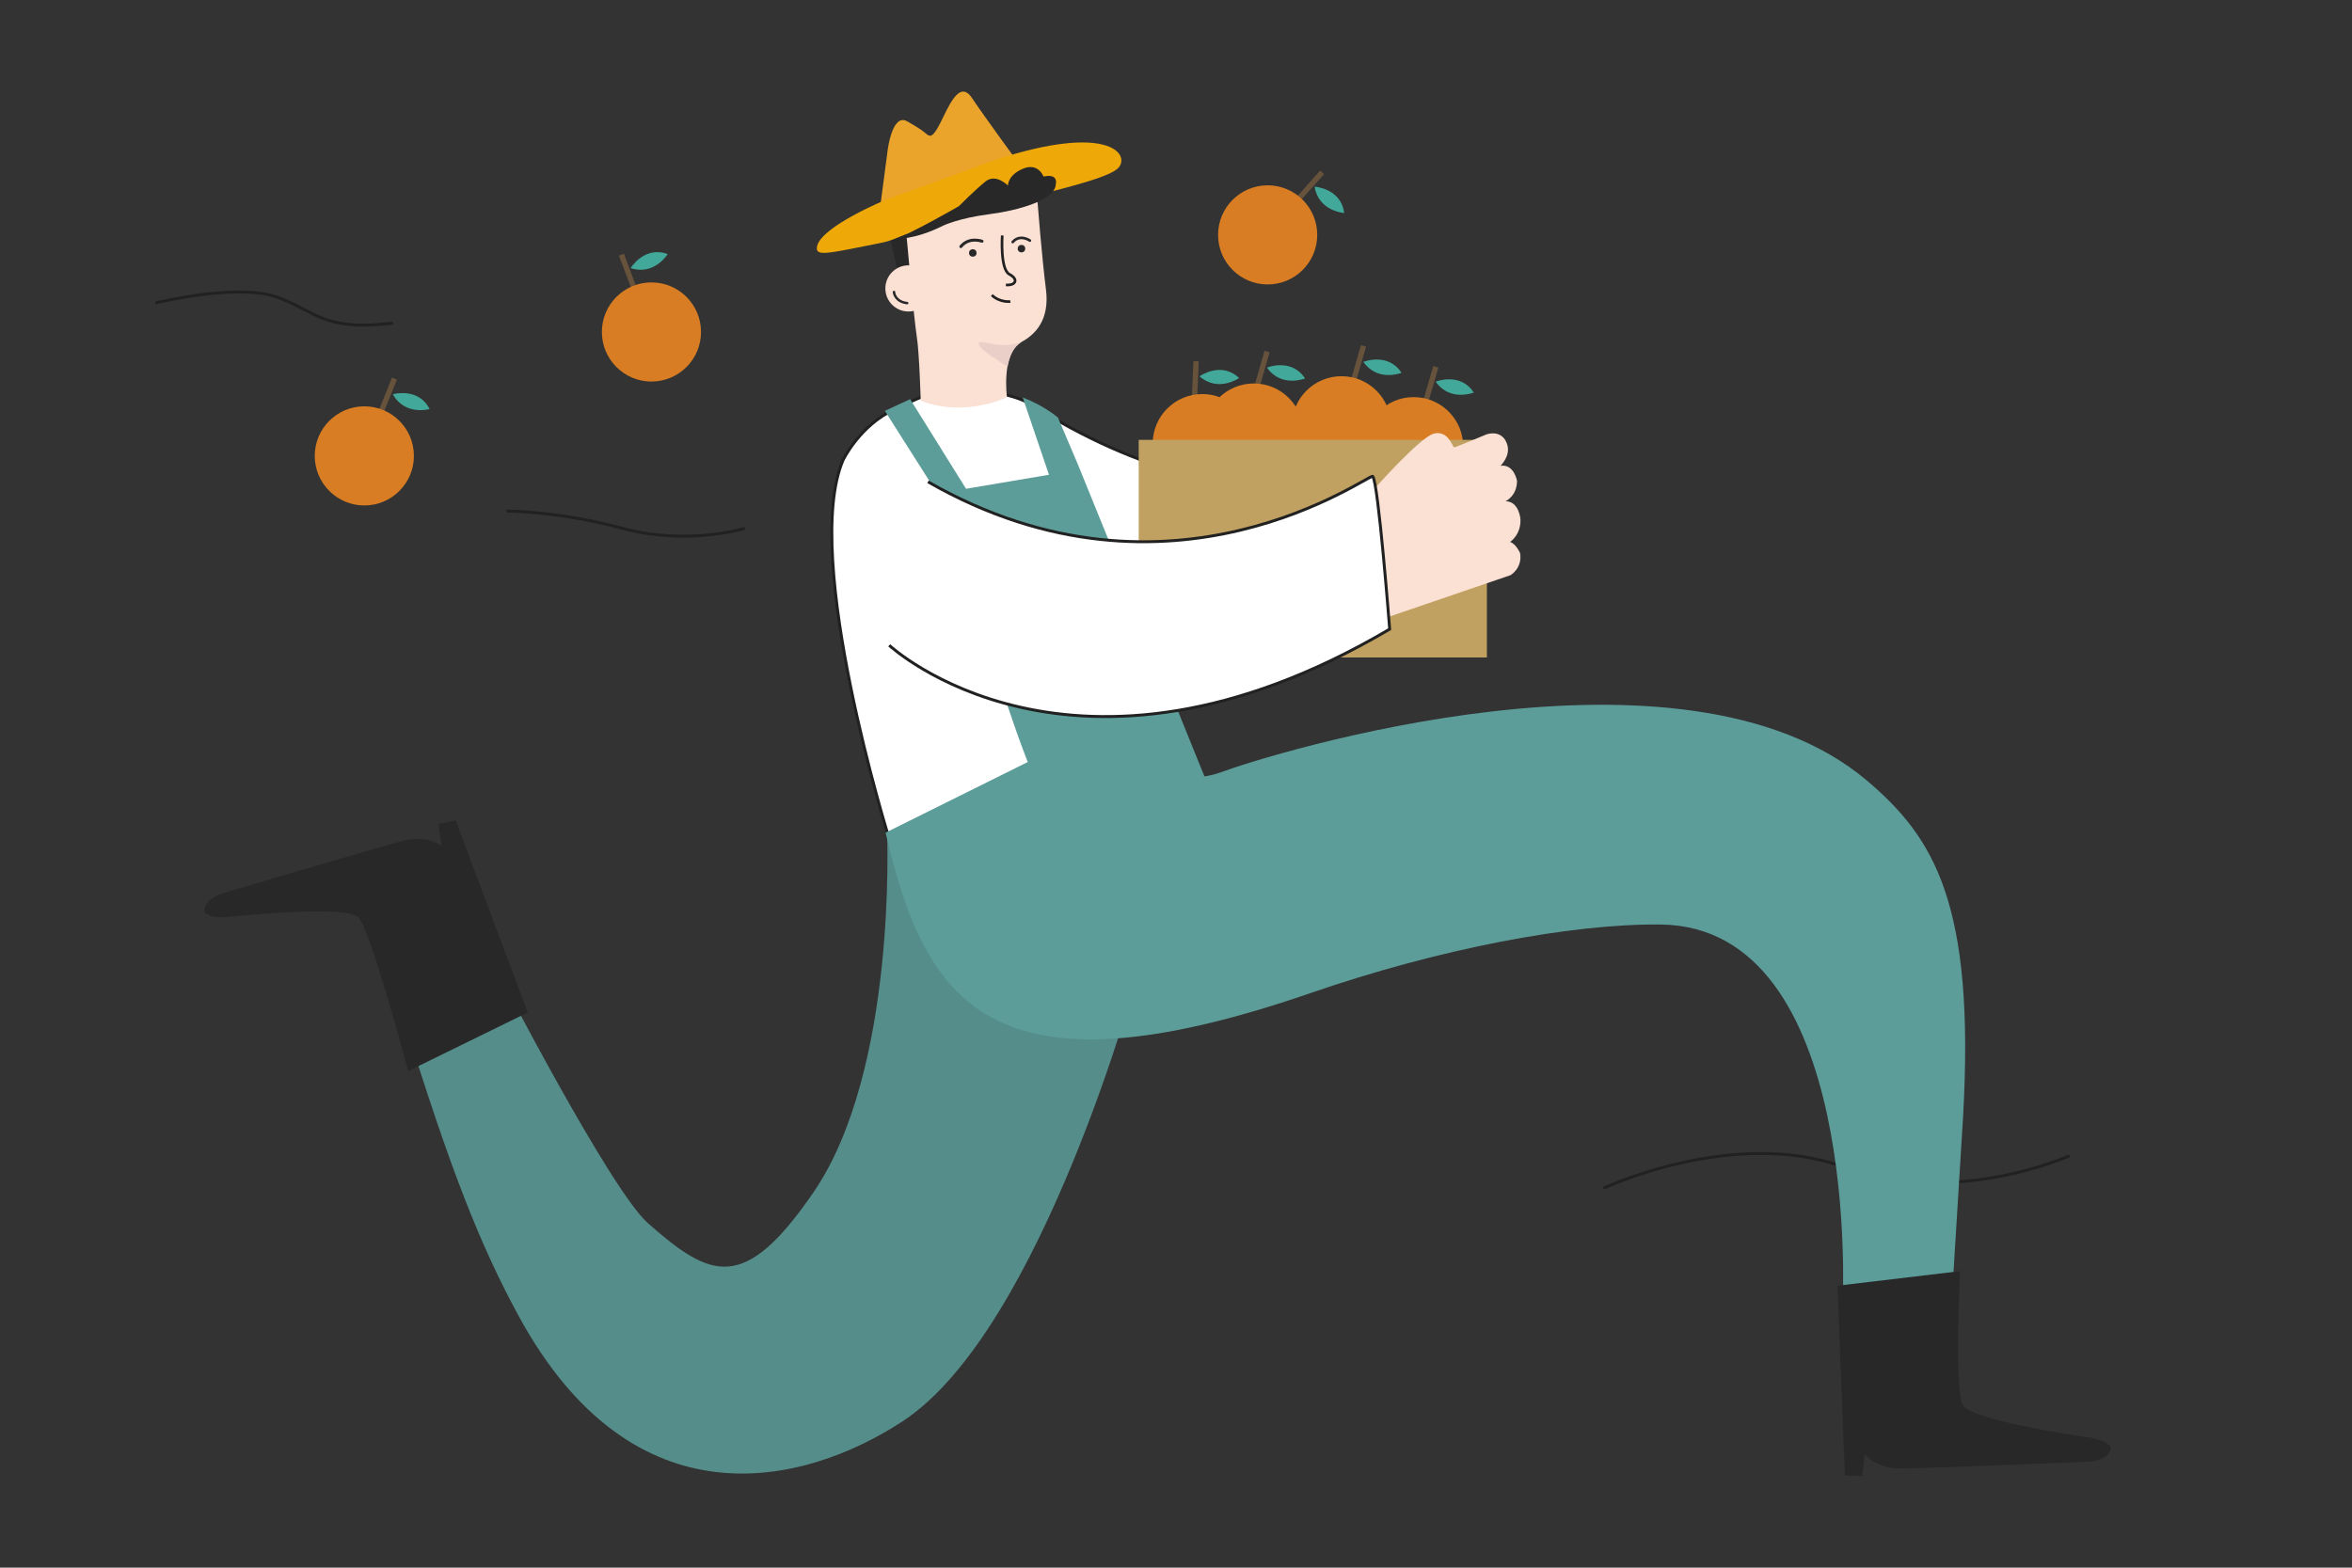 <?xml version="1.0" encoding="utf-8"?>
<!-- Generator: Adobe Illustrator 24.0.0, SVG Export Plug-In . SVG Version: 6.00 Build 0)  -->
<svg version="1.1" xmlns="http://www.w3.org/2000/svg" xmlns:xlink="http://www.w3.org/1999/xlink" x="0px" y="0px"
	 viewBox="0 0 2068.4 1378.9" style="enable-background:new 0 0 2068.4 1378.9;" xml:space="preserve">
<rect x="0" y="0" width="2068.4" height="1378.9" fill="#333333" stroke="none"/>
<style type="text/css">
	.st0{fill:#FFFFFF;stroke:#212121;stroke-width:0.536;stroke-miterlimit:10;}
	.st1{fill:#282828;}
	.st2{fill:#FBE0D4;}
	.st3{fill:none;stroke:#212121;stroke-width:0.491;stroke-miterlimit:10;}
	.st4{fill:none;stroke:#282828;stroke-width:0.487;stroke-linecap:round;stroke-miterlimit:10;}
	.st5{fill:none;stroke:#282828;stroke-width:0.548;stroke-linecap:round;stroke-miterlimit:10;}
	.st6{fill:#5C9D9A;}
	.st7{fill:none;stroke:#282828;stroke-width:0.451;stroke-linecap:round;stroke-miterlimit:10;}
	.st8{clip-path:url(#SVGID_2_);fill:#EACEC8;}
	.st9{fill:#558D8A;}
	.st10{fill:none;stroke:#212121;stroke-width:0.536;stroke-miterlimit:10;}
	.st11{fill:none;stroke:#67523C;stroke-width:0.983;stroke-miterlimit:10;}
	.st12{fill:#42A89A;}
	.st13{fill:#D87D23;}
	.st14{fill:#C0A162;}
	.st15{fill:#EAA42C;}
	.st16{fill:#EEA908;}
	.st17{fill:#FFFFFF;stroke:#212121;stroke-width:2.557;stroke-miterlimit:10;}
	.st18{fill:none;stroke:#212121;stroke-width:2.342;stroke-miterlimit:10;}
	.st19{fill:none;stroke:#282828;stroke-width:2.321;stroke-linecap:round;stroke-miterlimit:10;}
	.st20{fill:none;stroke:#282828;stroke-width:2.615;stroke-linecap:round;stroke-miterlimit:10;}
	.st21{fill:none;stroke:#282828;stroke-width:2.15;stroke-linecap:round;stroke-miterlimit:10;}
	.st22{fill:none;}
	.st23{fill:none;stroke:#212121;stroke-width:2.557;stroke-miterlimit:10;}
	.st24{fill:none;stroke:#67523C;stroke-width:4.687;stroke-miterlimit:10;}
	.st25{clip-path:url(#SVGID_4_);fill:#EACEC8;}
	.st26{fill:#5D9E9B;}
	.st27{fill:#EACEC8;}
</style>
<g id="lineas">
</g>
<g id="TORSO">
</g>
<g id="brazo_izq">
</g>
<g id="Capa_1">
</g>
<g id="pierna_izq">
</g>
<g id="pierna_der">
</g>
<g id="caja_naranjas">
</g>
<g id="MANO">
</g>
<g id="brazo">
</g>
<g id="Capa_4">
</g>
<g id="naranjas_volando">
</g>
<g id="sombrero_detras">
</g>
<g id="sombrero">
</g>
<g id="flequillo">
	<path class="st17" d="M782.3,738.8c0,0-77.6-248-40.9-334.1c0,0,14.8-30.7,45.3-44.6c21-9.6,28.1-15.8,61.2-16.8
		c0,0,66.9-2.8,82,37.5l96.6,262.4L782.3,738.8z"/>
	<path class="st17" d="M914.3,360.6c195.9,120.2,327.5,45.6,331.4,46.3c3.9,0.7-3.5,96.2-3.5,96.2
		c-285.9,71.7-404.7-45.8-404.7-45.8"/>
	<polyline class="st1" points="801.1,252.8 796.8,202.7 782.4,208 793.7,257.6 800,252.8 	"/>
	<path class="st2" d="M806.2,295.8c-2.6-16.4-9.4-93.2-9.4-93.2l115.6-25.1c0,0,3.9,49.4,7.4,76.8c3.6,27.5-9.8,40.2-21.5,46.5
		c-17.9,9.7-12.8,48.2-12.8,48.2l-0.3,0.5c0,0-36,18-75.5,3C809.7,352.7,808.5,309.9,806.2,295.8z"/>
	<circle class="st2" cx="798.9" cy="253.7" r="20.3"/>
	<path class="st18" d="M881.4,207.1c0,0-2,29.7,6.2,34.1c8.3,4.4,5.9,10.1-3,9.4"/>
	<path class="st18" d="M888.5,265.2c0,0-9,1.2-16.3-5.6"/>
	<circle class="st1" cx="898.3" cy="218.7" r="3.3"/>
	<circle class="st1" cx="855.5" cy="222.5" r="3.3"/>
	<path class="st19" d="M905.7,211.6c0,0-8.7-6.1-15.1,1.3"/>
	<path class="st20" d="M863.6,212.2c0,0-11.4-4.2-18.6,4.7"/>
	<path class="st6" d="M832.5,432.8c0,0,49.8,207.9,96,292.4l136.3-28.5c0,0-101.5-250.7-116.1-286.3l-0.4-1l-17.9-42.1
		c0,0-11.8-10.3-31-17.7l23.1,68"/>
	<polyline class="st6" points="832.5,447 778.2,361.4 800.4,351.1 852.3,434.3 	"/>
	<path class="st21" d="M786.2,256.8c-0.1,1.3,1.6,8.8,11.6,9.8"/>
	<path class="st22" d="M806.2,295.8c-2.6-16.4-9.4-93.2-9.4-93.2l115.6-25.1c0,0,3.9,49.4,7.4,76.8c3.6,27.5-9.8,40.2-21.5,46.5
		c-17.9,9.7-12.8,48.2-12.8,48.2l-0.3,0.5c0,0-36,18-75.5,3C809.7,352.7,808.5,309.9,806.2,295.8z"/>
	<path class="st9" d="M435.5,850.5c0,0,100.8,195.8,134.4,225.5c55.4,48.8,84.5,61.6,145.4-27.1c73.9-107.5,64.8-316.3,64.8-316.3
		l220.9,122.2c0,0-84.4,314.7-207.1,395.3c-86.8,56.9-236.7,93.4-337.9-92.8c-33.6-61.8-60-128.2-101.4-262.3L435.5,850.5z"/>
	<path class="st23" d="M1410.1,1045.2c0,0,114.6-54,212-18.5c97.5,35.5,197.8-10.1,197.8-10.1"/>
	<path class="st6" d="M778.8,732.4l126.8-63h76.7c0,0,51.6,24.7,91.9,9.7s405.5-129.7,567.5,7.4c58.9,49.9,95.5,108,84.6,296.9
		l-9.5,154.1l-96.3,8.3c0,0,16.7-330.6-160.1-332.6c-78.4-0.9-195.2,21.4-307.6,60.2C871.4,970.5,813.7,882.8,778.8,732.4z"/>
	<path class="st23" d="M136.7,266.5c0,0,71.4-17.6,106.4-5.3c35,12.3,40.4,30.5,102.4,23"/>
	<path class="st23" d="M445.4,449.5c0,0,46,0,102.3,15.3s107.4,0,107.4,0"/>
	<line class="st24" x1="1187.4" y1="344.9" x2="1199.1" y2="304.2"/>
	<path class="st12" d="M1199,318.3c0,0,21.6-8.7,33.5,9.6C1232.5,328,1211.6,336.3,1199,318.3z"/>
	<circle class="st13" cx="1179.7" cy="374.5" r="43.6"/>
	<line class="st24" x1="1250.9" y1="363.2" x2="1262.7" y2="322.6"/>
	<path class="st12" d="M1262.6,335.7c0,0,21.6-8.7,33.5,9.6C1296,345.3,1275.1,353.7,1262.6,335.7z"/>
	<circle class="st13" cx="1243.2" cy="392.9" r="43.6"/>
	<line class="st24" x1="1102.6" y1="349.8" x2="1114.3" y2="309.2"/>
	<path class="st12" d="M1114.2,323.3c0,0,21.6-8.7,33.5,9.6C1147.6,332.9,1126.7,341.3,1114.2,323.3z"/>
	<circle class="st13" cx="1102.6" cy="380.9" r="43.6"/>
	<line class="st24" x1="1050" y1="360" x2="1051.9" y2="317.7"/>
	<path class="st12" d="M1054.9,331c0,0,18.9-13.6,34.8,1.5C1089.7,332.5,1071.3,345.5,1054.9,331z"/>
	<circle class="st13" cx="1057.3" cy="390.2" r="43.6"/>
	<rect x="1001.4" y="386.9" class="st14" width="306.2" height="191.4"/>
	<path class="st2" d="M1206.7,432.2l3.6,114.1l118.1-40.4c0,0,10.6-6.1,8.4-19.4c0,0-3.5-8.1-8.8-9.8c0,0,9.8-6.4,9.1-20.2
		c0,0-1.2-15.6-13.1-15.6c0,0,10.1-4.6,10.1-17.9c0,0-2.5-15-14.5-13.3c0,0,8.4-8.1,6.2-17.4c0,0-2.4-14.5-18.1-10.4
		c0,0-27.6,11.6-28.9,11.6s-4.8-14.7-17.2-12.3C1249.2,383.6,1206.7,432.2,1206.7,432.2z"/>
	<path class="st17" d="M782,567.6c0,0,161.3,150.1,440.1-14.2c0,0-10-129.4-14.9-134.4c-2.8-2.8-177.3,127.5-391.1,4.8"/>
	<path class="st1" d="M359,942.1l105.1-51.5l-63.4-169l-15.1,3.3l2.8,19c0,0-12.7-9.7-33.3-4.5s-160.8,46.8-160.8,46.8
		s-16.8,5.7-14.2,16.7c0,0,5.3,5.4,21.5,3.6c16.2-1.8,102.6-10.1,113.5,0.4C325.8,817.4,359,942.1,359,942.1z"/>
	<path class="st1" d="M1723.7,1118.1l-107.8,12.8l6.5,166.9l15.4,0.5l2-19.1c0,0,9.9,12.5,31.2,12.5s167.4-6.1,167.4-6.1
		s17.6-1.5,17.9-12.7c0,0-3.8-6.5-20-8.7s-102-15.3-110-28.1C1718.4,1223.3,1723.7,1118.1,1723.7,1118.1z"/>
	<line class="st24" x1="561.4" y1="263.6" x2="546.5" y2="224"/>
	<path class="st12" d="M554.6,235.8c0,0,12.1-19.9,32.6-12.3C587.2,223.5,575.4,242.7,554.6,235.8z"/>
	<circle class="st13" cx="572.9" cy="292" r="43.6"/>
	<line class="st24" x1="1134.6" y1="183.2" x2="1162.7" y2="151.6"/>
	<path class="st12" d="M1156.1,164.2c0,0,23.3,1.4,26,23.2C1182.1,187.4,1159.6,185.9,1156.1,164.2z"/>
	<circle class="st13" cx="1114.8" cy="206.6" r="43.6"/>
	<line class="st24" x1="331.1" y1="372.2" x2="346.9" y2="333"/>
	<path class="st12" d="M345.5,346.8c0,0,22.4-6.5,32.3,13C377.8,359.8,356.1,366,345.5,346.8z"/>
	<circle class="st13" cx="320.4" cy="401" r="43.6"/>
	<path class="st15" d="M773.3,187.8l7.3-55.5c0,0,3.9-33.1,17.2-25.6c0,0,11.5,6.4,15.8,10.2s6.4,4.7,13.1-8.3
		c6.8-13,16.6-39.5,28-22.5s41,57.4,41,57.4S816,189.1,773.3,187.8z"/>
	<path class="st16" d="M779.3,175.6c0,0-56.8,23.4-60.7,40.9c-2.2,9.8,9.2,6.4,54.4-2.5c17.9-3.5,8.4-4.6,78.8-26.1
		c52.8-16.1,122.6-28.8,132.2-40.8s-10.3-38.2-106.6-7.2"/>
	<path class="st1" d="M829.8,198.3c0,0,13.7-6.5,40.3-9.9c26.1-3.4,57.8-12.5,58.4-26.4c0,0,2.7-9.7-10.8-6.7c0,0-4.6-12.6-18.1-6.9
		c-13.5,5.7-13.2,14.8-13.2,14.8s-10.6-10.9-19.7-3.6s-23.5,21.8-23.5,21.8s-44.5,25.6-56,28.6C787.3,209.9,803.3,211.6,829.8,198.3
		z"/>
	<path class="st27" d="M869.8,302c-17-4.2-6.2,5.3-0.5,9.4c3.9,2.8,11.2,7.6,16.8,11.2c1.6-8.9,5-17.6,12.3-21.6
		C898.4,301,886,306,869.8,302z"/>
</g>
</svg>
